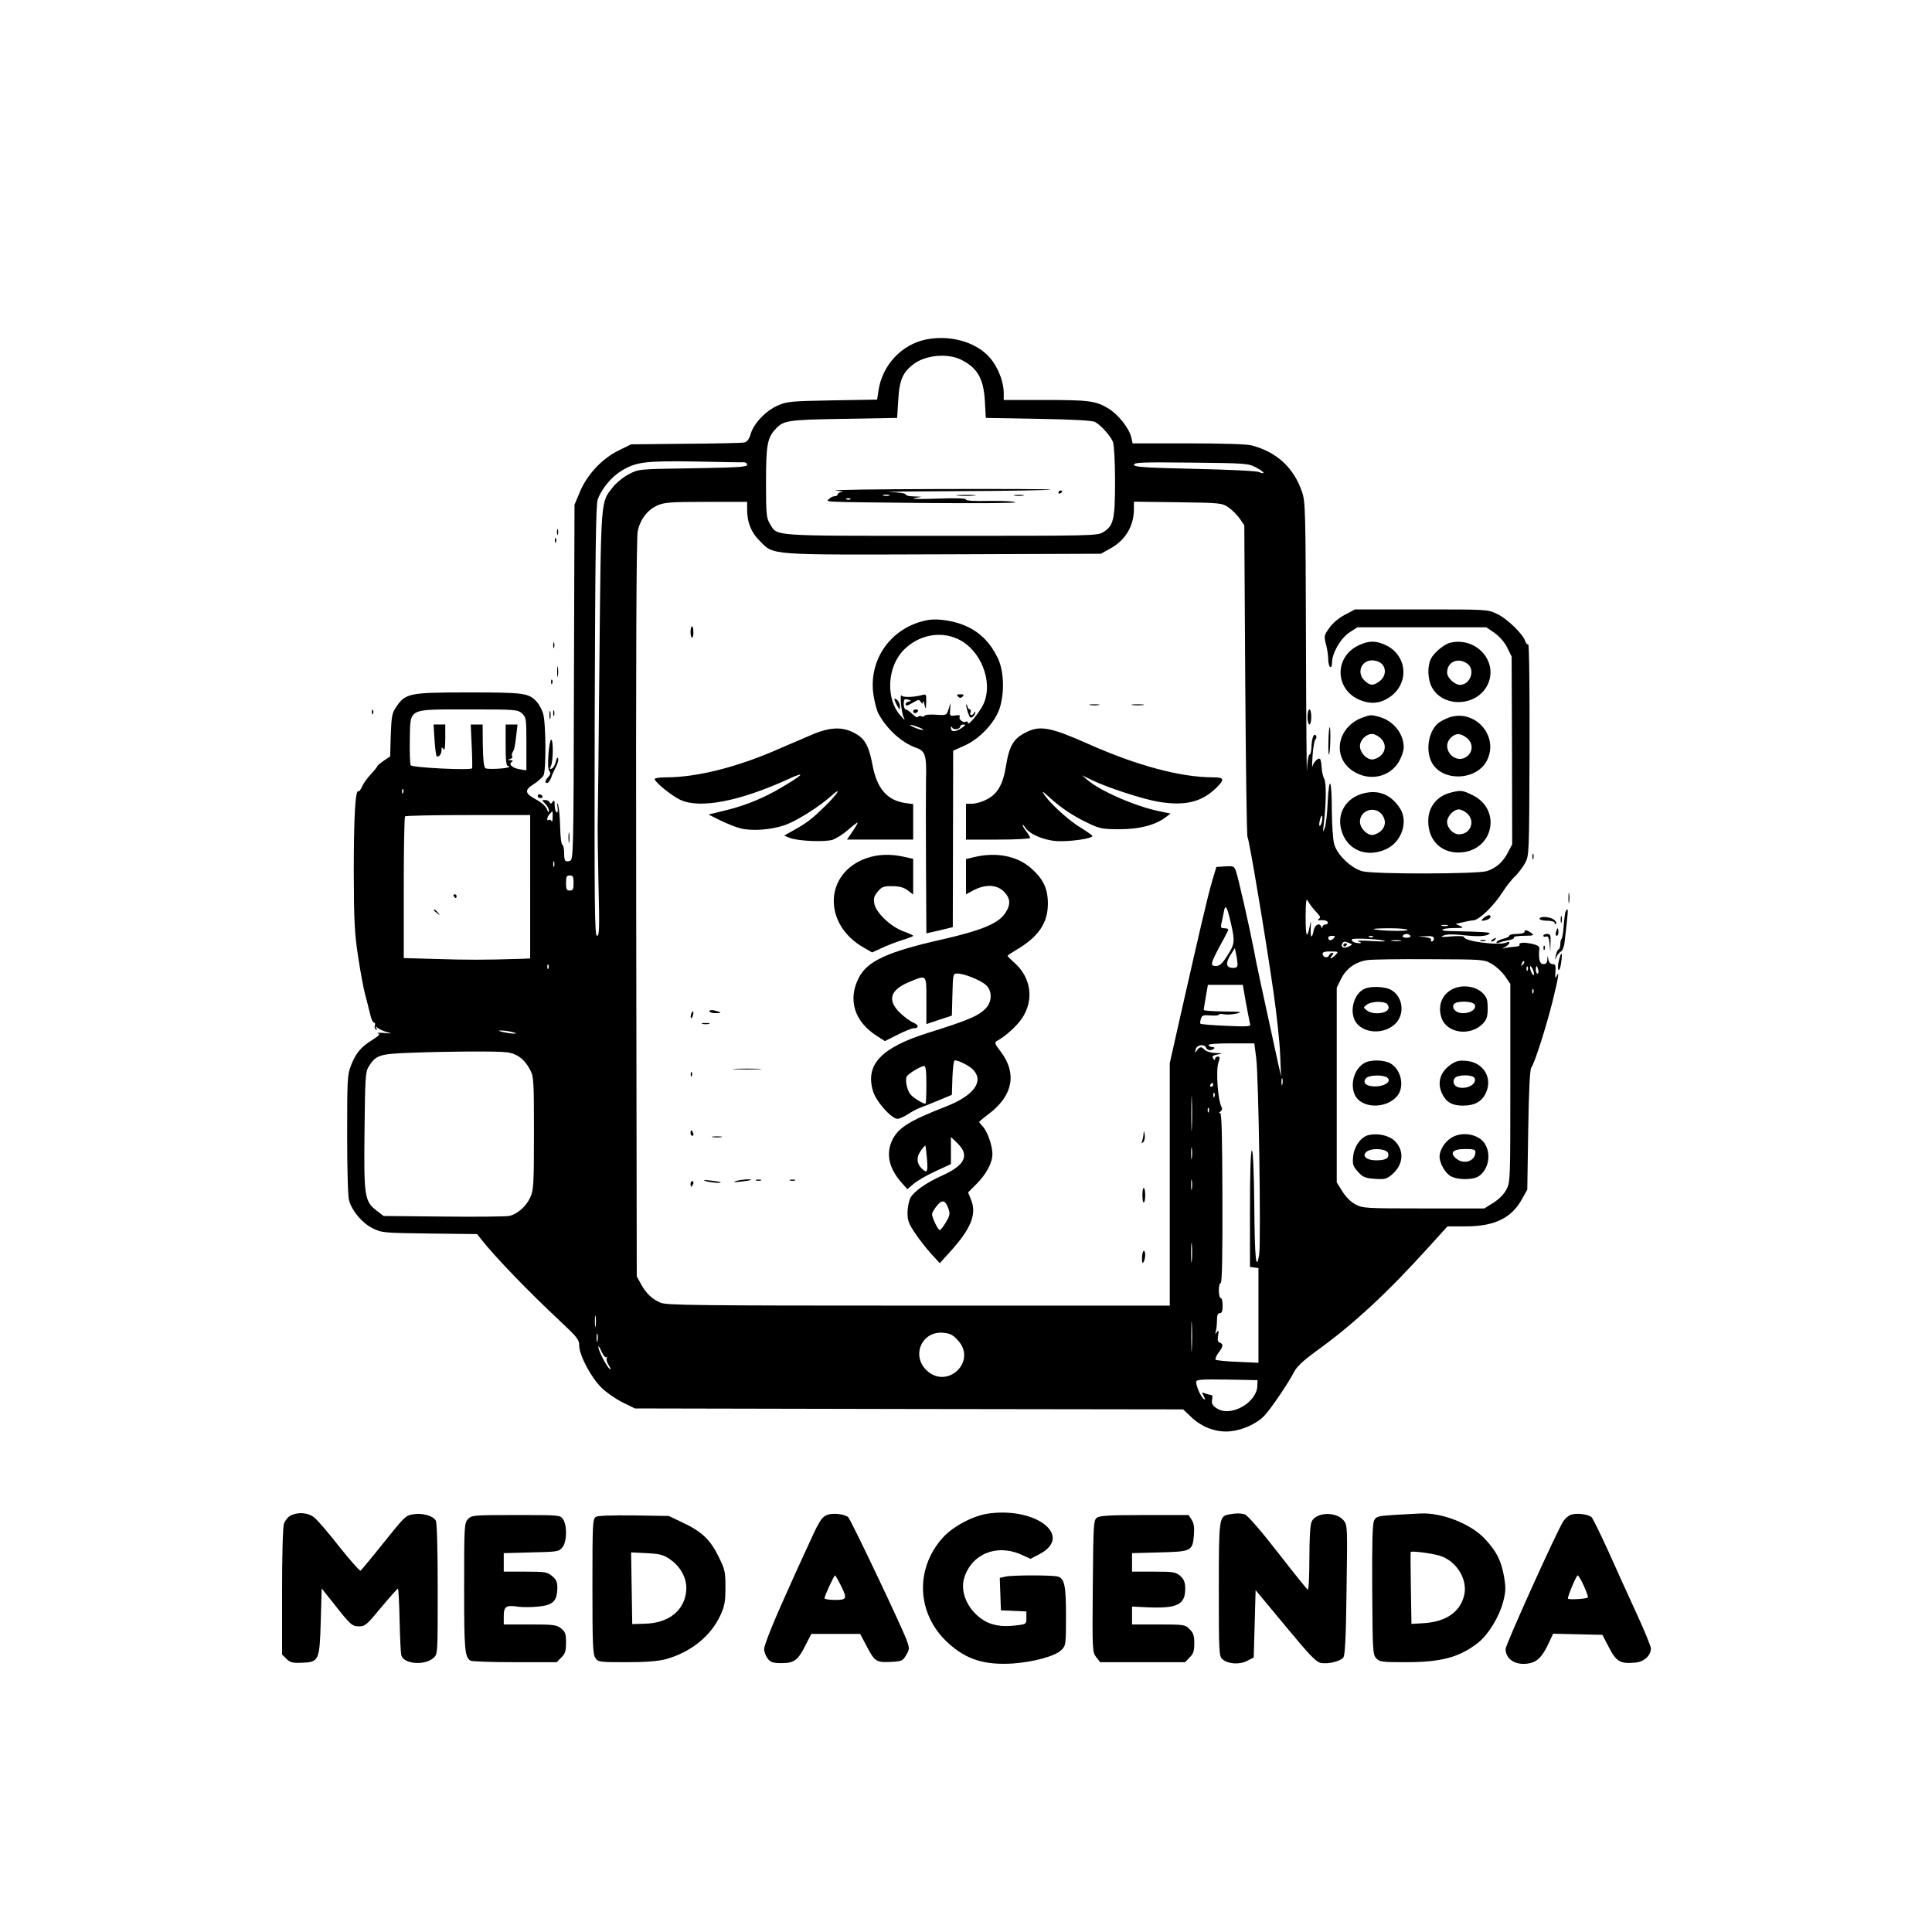 <?xml version="1.0" standalone="no"?>
<!DOCTYPE svg PUBLIC "-//W3C//DTD SVG 20010904//EN"
 "http://www.w3.org/TR/2001/REC-SVG-20010904/DTD/svg10.dtd">
<svg version="1.0" xmlns="http://www.w3.org/2000/svg"
 width="1024pt" height="1024pt" viewBox="0 0 1024 1024"
 preserveAspectRatio="xMidYMid meet">

<g transform="translate(0,1024) scale(0.1,-0.1)"
fill="#000000" stroke="none">
<path d="M4910 8441 c-131 -26 -234 -136 -254 -272 l-7 -47 -237 -4 c-220 -4
-241 -6 -289 -27 -64 -28 -127 -94 -144 -150 -8 -28 -19 -43 -33 -46 -12 -3
-152 -6 -311 -7 l-290 -3 -67 -33 c-87 -43 -165 -126 -204 -218 l-29 -69 -3
-941 c-2 -919 -3 -942 -22 -947 -26 -7 -30 0 -30 44 0 20 -4 39 -9 41 -6 2
-11 43 -12 93 -1 49 -6 100 -10 115 -8 22 -8 21 -4 -8 3 -20 1 -31 -5 -27 -6
3 -10 21 -10 38 0 25 -3 29 -11 17 -8 -11 -12 -12 -16 -2 -2 6 -13 12 -24 12
-18 0 -18 -1 1 -20 11 -11 20 -28 19 -37 0 -12 -4 -10 -10 8 -6 15 -29 36 -57
51 -61 33 -64 50 -13 82 22 14 45 35 52 47 14 27 13 281 -3 329 -6 19 -20 46
-32 59 -43 48 -66 51 -363 51 -313 0 -334 -4 -383 -77 -22 -32 -25 -49 -29
-149 l-3 -113 -34 -23 c-19 -13 -34 -26 -34 -29 0 -3 -15 -22 -34 -42 -19 -20
-40 -50 -47 -66 -7 -16 -16 -28 -20 -25 -16 9 -24 -145 -24 -431 1 -256 4
-321 23 -445 12 -80 29 -170 37 -200 8 -30 20 -76 26 -102 6 -27 15 -48 21
-48 6 0 8 -7 5 -15 -4 -8 -1 -17 5 -21 7 -5 8 -2 3 7 -8 12 -6 12 8 0 9 -7 32
-17 50 -22 27 -7 24 -8 -18 -4 -27 2 -42 1 -32 -2 14 -4 8 -11 -30 -35 -61
-38 -87 -70 -113 -136 -19 -49 -20 -75 -20 -365 0 -184 4 -327 10 -349 16 -57
69 -120 125 -148 49 -24 56 -25 302 -28 l252 -3 21 -27 c73 -93 254 -281 428
-443 82 -77 92 -90 92 -121 0 -50 62 -168 118 -223 25 -25 76 -60 112 -78 l65
-32 1453 -3 1453 -2 42 -40 c57 -55 135 -84 210 -76 65 7 140 41 179 83 34 36
129 176 156 230 15 29 47 59 109 105 204 146 385 314 608 561 l97 107 98 0
c151 0 241 44 296 143 l29 52 5 316 c3 210 9 321 16 330 17 21 80 218 114 356
30 121 37 167 20 128 -6 -14 -8 -8 -6 23 3 35 0 42 -15 42 -10 0 -19 9 -22 23
l-4 22 -2 -22 c-1 -16 -7 -23 -21 -23 -20 0 -26 26 -21 82 2 12 -10 19 -41 26
-43 9 -71 6 -64 -7 3 -4 -10 -8 -27 -9 -18 -1 -41 -5 -52 -7 -17 -4 -16 -3 3
6 26 14 31 35 5 23 -37 -17 -223 7 -223 29 0 6 -28 7 -67 4 -53 -5 -62 -4 -43
4 15 7 50 8 90 4 96 -11 140 -9 156 8 6 6 -56 9 -208 12 -65 0 -53 15 13 16
55 0 60 2 39 11 l-25 11 35 8 c19 5 46 10 60 11 31 3 106 75 153 148 19 30 49
69 67 85 17 17 41 48 53 70 22 40 22 47 24 603 1 314 -2 560 -7 557 -5 -3 -12
5 -16 17 -12 38 -96 119 -149 144 -50 24 -53 24 -401 24 l-352 0 -53 -28 c-33
-17 -65 -44 -83 -70 -29 -40 -29 -44 -18 -87 7 -25 12 -61 12 -80 0 -18 5 -37
10 -40 6 -4 10 6 10 22 0 51 45 129 91 160 l43 28 342 0 342 0 44 -30 c26 -19
52 -48 67 -78 l23 -47 2 -497 1 -498 -23 -44 c-27 -51 -61 -81 -111 -98 -50
-16 -595 -17 -659 -1 -60 15 -136 88 -151 146 -6 22 -11 100 -12 174 0 168
-14 198 -22 46 -2 -62 -10 -124 -16 -138 -10 -23 -10 -22 -6 10 14 110 16 230
4 251 -7 13 -13 41 -14 62 -1 21 -5 40 -8 44 -10 9 -35 -16 -41 -40 -2 -12 -2
14 1 58 3 44 10 83 15 86 6 4 7 13 3 20 -11 17 -23 -14 -24 -63 -1 -21 -5 -38
-11 -38 -5 0 -11 -37 -13 -82 -1 -46 -4 255 -5 668 -2 714 -3 754 -21 807 -44
128 -132 210 -266 246 -25 7 -154 11 -336 11 l-296 0 -6 28 c-10 50 -69 125
-124 158 -67 40 -101 44 -349 44 l-204 0 0 39 c0 49 -23 115 -57 164 -67 97
-213 145 -353 118z m185 -108 c86 -43 118 -100 125 -218 l5 -90 280 -5 c187
-3 287 -9 300 -17 32 -18 83 -76 94 -106 6 -16 11 -106 11 -208 0 -203 -8
-236 -62 -269 -32 -20 -48 -20 -861 -20 -914 0 -865 -3 -906 63 -19 32 -21 49
-21 221 0 194 7 234 48 279 44 49 60 52 362 57 l285 5 6 95 c6 109 25 150 88
195 65 44 176 53 246 18z m-1152 -543 c9 0 17 -6 17 -14 0 -11 -52 -14 -287
-18 -288 -4 -288 -4 -339 -31 -29 -14 -66 -45 -84 -67 -67 -85 -64 -43 -73
-930 -4 -443 -8 -825 -9 -850 -1 -25 1 -170 4 -322 6 -239 5 -278 -8 -278 -12
0 -14 148 -12 1138 3 890 6 1145 16 1174 19 55 71 119 125 152 78 48 126 54
392 50 132 -3 248 -5 258 -4z m2715 -28 c24 -13 42 -26 39 -29 -3 -2 -14 0
-24 5 -10 6 -163 13 -340 17 -269 6 -323 10 -323 22 0 12 46 14 303 11 294 -3
303 -4 345 -26z m-2698 -223 c0 -67 21 -121 66 -165 77 -78 34 -75 975 -72
l834 3 52 29 c79 44 123 119 123 209 l0 38 233 -3 c227 -3 233 -4 268 -27 20
-14 47 -41 60 -60 l24 -35 5 -820 c3 -452 8 -826 12 -832 9 -13 96 -532 138
-824 17 -118 33 -267 35 -330 l5 -115 -16 70 c-90 413 -116 532 -129 605 -23
118 -83 384 -95 415 -9 24 -14 26 -56 23 l-47 -3 -23 -77 c-22 -75 -61 -241
-170 -723 l-54 -240 0 -642 0 -643 -1330 0 c-1178 0 -1335 2 -1368 15 -47 20
-78 50 -105 100 l-22 40 -3 1950 c-2 1338 1 1966 8 1999 13 63 51 113 104 137
36 16 68 19 259 19 l217 0 0 -41z m-1193 -1081 c22 -20 23 -28 23 -161 l0
-140 -37 6 c-39 7 -60 27 -40 39 8 5 5 8 -8 9 -17 1 -17 2 -2 6 9 2 15 9 12
14 -4 5 -3 15 2 22 9 15 12 27 20 95 l6 52 -32 0 -31 0 0 -110 c0 -77 3 -110
12 -110 6 0 9 -2 6 -5 -8 -9 -113 -14 -125 -7 -8 5 -13 45 -14 120 l-1 112
-32 0 -31 0 5 -112 c3 -62 4 -116 2 -120 -5 -12 -316 3 -325 16 -4 6 -6 66 -5
134 4 173 -17 161 312 162 253 0 260 -1 283 -22z m-630 -420 c-3 -8 -6 -5 -6
6 -1 11 2 17 5 13 3 -3 4 -12 1 -19z m792 -130 c0 -18 -3 -27 -6 -20 -2 6 -9
10 -14 6 -13 -8 -11 15 4 31 17 20 17 19 16 -17z m-119 -368 l0 -380 -47 -2
c-193 -6 -290 -6 -445 -1 l-178 5 0 372 c0 205 3 376 7 379 3 4 154 7 335 7
l328 0 0 -380z m4196 344 c-4 -14 -9 -24 -12 -21 -3 2 -2 17 2 31 3 15 9 25
11 22 3 -3 2 -17 -1 -32z m-4069 -236 c-3 -7 -5 -2 -5 12 0 14 2 19 5 13 2 -7
2 -19 0 -25z m103 -88 c0 -33 -3 -40 -20 -40 -17 0 -20 7 -20 40 0 33 3 40 20
40 17 0 20 -7 20 -40z m3914 -128 c6 -7 19 -23 30 -34 15 -17 16 -22 5 -29 -9
-6 -4 -8 15 -6 16 1 31 -4 33 -10 3 -7 -2 -13 -11 -13 -9 0 -16 -6 -17 -12 0
-10 -2 -10 -6 0 -9 23 -33 12 -40 -18 -9 -48 -18 -43 -16 8 2 47 2 47 -6 9
-14 -68 -21 -51 -21 54 1 83 3 100 12 84 6 -11 16 -26 22 -33z m-430 -85 c22
-95 21 -111 -19 -172 -27 -43 -40 -55 -61 -55 -32 0 -28 14 27 116 22 39 39
74 39 77 0 4 -9 7 -21 7 -17 0 -20 5 -16 23 3 12 9 39 13 61 8 48 17 35 38
-57z m1149 -14 c-7 -2 -21 -2 -30 0 -10 3 -4 5 12 5 17 0 24 -2 18 -5z m-213
-22 c0 -9 -170 -4 -179 5 -2 2 37 4 87 4 51 0 92 -4 92 -9z m15 -31 c4 -6 -5
-10 -20 -10 -15 0 -24 4 -20 10 3 6 12 10 20 10 8 0 17 -4 20 -10z m-407 -14
c-13 -14 -28 -12 -28 5 0 5 9 9 20 9 17 0 19 -2 8 -14z m209 8 c-3 -3 -12 -4
-19 -1 -8 3 -5 6 6 6 11 1 17 -2 13 -5z m323 -9 c0 -8 -5 -15 -11 -15 -5 0 -8
4 -4 9 3 6 -12 12 -32 14 l-38 4 43 1 c31 2 42 -2 42 -13z m-260 -13 c3 -3
-33 -2 -80 1 -48 3 -74 1 -60 -3 15 -5 18 -8 8 -9 -25 -1 -49 10 -42 20 5 9
164 1 174 -9z m83 1 c-13 -2 -33 -2 -45 0 -13 2 -3 4 22 4 25 0 35 -2 23 -4z
m-270 -12 c17 -6 16 -8 -7 -19 -26 -11 -43 -2 -31 18 7 11 12 12 38 1z m-594
-108 c1 -18 -4 -23 -24 -23 -36 0 -41 23 -14 67 l24 38 6 -30 c4 -16 7 -40 8
-52z m519 45 c-22 -22 -36 -24 -18 -3 9 11 9 15 1 15 -6 0 -14 -6 -17 -14 -7
-17 -34 -10 -34 9 0 9 14 13 43 12 42 0 43 -1 25 -19z m829 -47 c24 -14 55
-43 70 -65 l28 -41 0 -525 c0 -513 0 -526 -21 -565 -13 -25 -39 -51 -69 -70
l-48 -30 -321 0 c-306 0 -323 1 -361 21 -25 13 -51 39 -70 69 l-30 48 0 516 0
516 23 47 c27 54 75 89 137 99 22 4 171 6 330 5 287 -1 290 -1 332 -25z m164
-4 c-10 -9 -11 -8 -5 6 3 10 9 15 12 12 3 -3 0 -11 -7 -18z m-5164 -19 c-3 -8
-6 -5 -6 6 -1 11 2 17 5 13 3 -3 4 -12 1 -19z m5190 -10 c-3 -8 -6 -5 -6 6 -1
11 2 17 5 13 3 -3 4 -12 1 -19z m33 -18 c0 -13 -1 -13 -10 0 -5 8 -10 22 -10
30 0 13 1 13 10 0 5 -8 10 -22 10 -30z m23 20 c3 -11 1 -20 -4 -20 -5 0 -9 9
-9 20 0 11 2 20 4 20 2 0 6 -9 9 -20z m-1549 -177 c10 -54 20 -104 22 -112 4
-12 -17 -13 -127 -8 -72 3 -133 8 -136 11 -3 2 -2 14 2 26 6 19 13 21 51 18
24 -2 44 0 44 4 0 4 12 5 28 2 15 -3 45 -1 67 4 34 9 23 10 -67 11 -60 1 -108
4 -108 8 0 3 5 35 11 70 l11 63 92 0 93 0 17 -97z m1523 55 c-3 -8 -6 -5 -6 6
-1 11 2 17 5 13 3 -3 4 -12 1 -19z m-5412 -208 c27 -7 27 -8 5 -8 -14 0 -38 4
-55 8 -27 7 -27 8 -5 8 14 0 39 -4 55 -8z m3943 -137 c13 -90 26 -977 16
-1040 -16 -101 -24 -24 -26 255 -2 192 -7 296 -13 295 -6 -2 -10 -114 -10
-310 l0 -308 23 -3 22 -3 0 -251 0 -251 -110 5 c-60 2 -113 8 -117 11 -3 4 3
21 15 37 26 34 27 46 7 54 -11 4 -13 14 -9 38 5 27 3 30 -6 18 -10 -13 -11
-12 -6 3 3 10 6 36 6 58 0 28 4 39 15 39 11 0 15 11 15 40 0 22 -4 40 -10 40
-5 0 -10 18 -10 40 0 22 4 40 10 40 7 0 10 156 9 450 -1 333 -4 450 -12 450
-8 0 -7 4 2 9 7 5 10 14 7 20 -21 33 -33 197 -18 240 9 25 8 31 -4 31 -7 0
-14 -6 -14 -12 0 -9 -4 -8 -10 2 -7 12 -3 16 23 21 31 6 30 6 -10 8 -23 0 -48
8 -57 16 -19 19 -26 19 -42 -2 -12 -16 -12 -16 -7 5 6 25 47 31 56 8 3 -8 13
-13 21 -12 22 3 32 16 13 16 -9 0 -19 5 -22 10 -4 6 38 10 118 10 l125 0 10
-77z m-3975 30 c56 -6 98 -37 127 -94 19 -35 20 -60 20 -336 0 -267 -2 -302
-19 -338 -22 -50 -71 -92 -114 -100 -18 -3 -174 -5 -348 -3 l-316 3 -35 27
c-66 50 -70 74 -66 424 3 279 5 312 21 339 39 63 58 69 222 75 209 8 451 9
508 3z m4114 -170 c-3 -10 -5 -4 -5 12 0 17 2 24 5 18 2 -7 2 -21 0 -30z
m-367 -3 c0 -5 -5 -10 -11 -10 -5 0 -7 5 -4 10 3 6 8 10 11 10 2 0 4 -4 4 -10z
m-113 -227 c-1 -43 -3 -10 -3 72 0 83 2 118 3 78 2 -40 2 -107 0 -150z m120
165 c-3 -8 -6 -5 -6 6 -1 11 2 17 5 13 3 -3 4 -12 1 -19z m-30 -80 c-3 -8 -6
-5 -6 6 -1 11 2 17 5 13 3 -3 4 -12 1 -19z m-90 -245 c-2 -16 -4 -5 -4 22 0
28 2 40 4 28 2 -13 2 -35 0 -50z m0 -165 c-2 -13 -4 -3 -4 22 0 25 2 35 4 23
2 -13 2 -33 0 -45z m0 -380 c-2 -24 -4 -5 -4 42 0 47 2 66 4 43 2 -24 2 -62 0
-85z m-3160 -345 c-2 -16 -4 -5 -4 22 0 28 2 40 4 28 2 -13 2 -35 0 -50z
m3160 -120 c-2 -37 -3 -9 -3 62 0 72 1 102 3 68 2 -34 2 -93 0 -130z m-3150
40 c-3 -10 -5 -2 -5 17 0 19 2 27 5 18 2 -10 2 -26 0 -35z m1910 3 c104 -113
-59 -265 -168 -157 -80 80 -21 208 91 197 35 -3 51 -11 77 -40z m-1863 -89 c5
4 6 3 2 -4 -4 -7 1 -25 11 -40 10 -15 12 -24 5 -19 -15 9 -62 100 -61 118 0 7
8 -4 17 -25 10 -22 21 -35 26 -30z m3450 -154 c-4 -85 -133 -161 -207 -122
-30 16 -38 30 -32 55 3 12 0 21 -8 21 -6 0 -20 4 -31 8 -16 7 -17 6 -6 -15 9
-17 9 -21 0 -15 -14 9 -40 67 -40 90 0 13 21 15 163 13 l162 -3 -1 -32z"/>
<path d="M4430 7640 c30 -4 45 -7 33 -8 -13 -1 -23 -6 -23 -12 0 -5 -7 -10
-16 -10 -8 0 -22 -6 -29 -14 -18 -18 -59 -16 515 -22 278 -2 479 -1 472 4 -7
5 -69 8 -138 7 -79 -2 -124 1 -124 7 0 7 -53 9 -157 5 -87 -3 -140 -2 -118 2
l40 8 -42 2 c-24 0 -43 5 -43 11 0 5 -37 11 -82 12 -46 2 126 4 381 5 255 1
466 5 469 8 3 3 -264 4 -594 3 -329 -1 -574 -4 -544 -8z m283 -27 c-7 -2 -21
-2 -30 0 -10 3 -4 5 12 5 17 0 24 -2 18 -5z m-206 -19 c-3 -3 -12 -4 -19 -1
-8 3 -5 6 6 6 11 1 17 -2 13 -5z"/>
<path d="M5610 7629 c0 -5 5 -7 10 -4 6 3 10 8 10 11 0 2 -4 4 -10 4 -5 0 -10
-5 -10 -11z"/>
<path d="M5078 7613 c23 -2 61 -2 85 0 23 2 4 4 -43 4 -47 0 -66 -2 -42 -4z"/>
<path d="M5378 7613 c12 -2 32 -2 45 0 12 2 2 4 -23 4 -25 0 -35 -2 -22 -4z"/>
<path d="M4920 6954 c-194 -34 -320 -208 -290 -400 6 -37 17 -78 24 -93 46
-86 124 -157 203 -185 47 -16 55 -41 51 -171 -1 -55 -1 -260 0 -456 l2 -356
70 16 70 17 1 467 1 468 62 28 c78 35 157 119 183 193 28 83 25 199 -8 269
-37 78 -90 134 -163 168 -60 29 -150 44 -206 35z m157 -101 c121 -56 189 -226
136 -344 -22 -46 -83 -121 -83 -100 0 7 -5 9 -10 6 -14 -9 -42 14 -33 27 3 7
-5 9 -24 6 -29 -4 -30 -3 -27 31 l2 36 -10 -33 c-11 -34 -11 -34 -70 -30 -32
2 -58 -1 -58 -6 0 -4 -7 -6 -15 -3 -8 4 -17 2 -20 -3 -3 -5 -16 2 -30 16 -13
13 -29 24 -35 24 -5 0 -10 13 -10 29 0 25 3 28 23 23 18 -5 19 -7 5 -10 -10
-2 -18 -8 -18 -13 0 -13 8 -11 41 8 26 16 31 16 39 3 9 -13 10 -13 11 0 1 8 5
2 9 -15 7 -28 8 -27 9 14 1 43 1 43 -26 36 -42 -11 -97 -12 -104 -2 -11 16 -2
-88 10 -113 10 -20 6 -19 -17 8 -78 88 -70 256 16 345 77 80 193 105 289 60z
m-207 -468 c19 -7 28 -14 20 -14 -8 0 -28 6 -45 14 -39 17 -21 18 25 0z m223
-6 c-32 -20 -53 -19 -53 4 0 9 3 8 8 -1 9 -13 42 -6 42 9 0 5 8 9 18 9 12 0 7
-7 -15 -21z"/>
<path d="M5078 6548 c9 -9 15 -9 24 0 9 9 7 12 -12 12 -19 0 -21 -3 -12 -12z"/>
<path d="M4740 6534 c1 -5 7 -20 15 -34 13 -24 14 -24 15 -4 0 12 -7 27 -15
34 -8 7 -15 9 -15 4z"/>
<path d="M5121 6504 c0 -6 4 -25 10 -43 9 -25 14 -29 25 -20 8 6 14 17 13 23
0 7 -2 6 -6 -1 -2 -7 -9 -13 -15 -13 -6 0 -8 7 -4 15 3 8 1 15 -4 15 -5 0 -11
8 -13 18 -3 9 -5 12 -6 6z"/>
<path d="M4840 6470 c0 -5 4 -10 9 -10 6 0 13 5 16 10 3 6 -1 10 -9 10 -9 0
-16 -4 -16 -10z"/>
<path d="M3660 6890 c0 -16 4 -30 8 -30 4 0 8 14 7 30 0 17 -3 30 -7 30 -5 0
-8 -13 -8 -30z"/>
<path d="M5778 6503 c12 -2 32 -2 45 0 12 2 2 4 -23 4 -25 0 -35 -2 -22 -4z"/>
<path d="M6003 6503 c15 -2 39 -2 55 0 15 2 2 4 -28 4 -30 0 -43 -2 -27 -4z"/>
<path d="M4315 6351 c-38 -16 -117 -50 -175 -75 -224 -100 -443 -156 -609
-156 -34 0 -61 -4 -61 -9 0 -16 89 -88 135 -110 104 -49 314 -9 574 110 95 43
81 25 -34 -43 -95 -57 -190 -96 -299 -123 l-91 -22 60 -30 c33 -16 81 -36 108
-43 61 -16 165 -9 240 18 61 22 178 96 240 151 61 55 42 20 -25 -47 -75 -73
-96 -90 -167 -130 l-55 -31 30 -12 c43 -17 185 -23 227 -10 19 7 56 30 80 51
25 22 48 40 52 40 3 0 -8 -20 -25 -45 l-31 -45 176 0 175 0 0 94 0 94 -43 6
c-95 14 -149 77 -172 199 -22 116 -45 151 -118 182 -54 22 -113 18 -192 -14z"/>
<path d="M5445 6362 c-73 -35 -95 -70 -114 -187 -16 -95 -45 -144 -101 -172
-24 -13 -59 -23 -77 -23 l-33 0 0 -95 0 -95 170 0 c94 0 170 4 170 9 0 4 -9
20 -20 34 -11 14 -20 29 -20 34 0 4 5 0 11 -9 21 -37 97 -71 170 -76 65 -4
189 13 189 27 0 3 -26 22 -57 41 -62 36 -162 126 -196 175 -18 26 -15 25 24
-10 62 -57 128 -101 207 -138 61 -29 75 -32 167 -32 105 0 189 22 244 64 l25
19 -58 12 c-128 26 -311 106 -381 165 l-30 26 51 -25 c84 -41 275 -103 357
-116 136 -22 223 -2 299 70 51 49 49 60 -13 60 -171 0 -403 62 -661 177 -196
87 -252 98 -323 65z"/>
<path d="M4594 5692 c-226 -78 -235 -351 -15 -475 l43 -25 51 23 c27 13 76 32
108 42 32 10 59 20 59 23 0 3 -22 13 -50 23 -68 24 -149 101 -156 148 -5 28
-1 41 19 64 21 25 31 29 77 28 37 0 61 -7 81 -22 l29 -22 0 95 0 94 -50 11
c-72 16 -137 13 -196 -7z"/>
<path d="M5163 5697 l-43 -10 0 -93 0 -94 41 22 c62 32 121 30 158 -6 37 -36
40 -70 8 -117 -36 -54 -126 -91 -337 -139 -287 -65 -393 -114 -438 -202 -60
-116 -24 -233 96 -309 l42 -27 68 34 c37 19 75 34 84 34 29 0 29 17 -1 30 -16
6 -47 29 -70 51 -72 69 -53 125 57 168 85 34 82 38 82 -103 l0 -124 68 23 67
22 3 112 c3 110 3 111 27 111 36 0 124 -36 151 -61 33 -30 33 -87 0 -122 -38
-41 -92 -64 -306 -131 -249 -78 -335 -168 -293 -309 16 -55 98 -147 130 -147
10 0 34 11 53 23 19 13 49 29 65 35 17 6 62 24 100 40 l70 29 3 91 c2 53 7 92
13 92 21 0 77 -29 98 -51 57 -62 1 -137 -146 -194 -202 -79 -257 -115 -288
-187 -29 -71 -11 -143 54 -217 l30 -34 33 28 c18 16 70 46 116 67 l82 38 0 72
0 72 35 -34 c65 -63 40 -116 -80 -170 -87 -39 -152 -85 -170 -120 -8 -16 -15
-51 -15 -78 0 -42 7 -59 40 -108 22 -33 60 -81 85 -109 l46 -50 50 55 c116
127 148 205 115 283 l-15 37 44 44 c53 53 85 113 85 159 0 44 -26 119 -50 145
-11 12 -20 23 -20 25 0 3 25 24 56 47 124 96 144 213 58 326 -31 40 -34 48
-21 56 47 26 106 79 134 121 64 96 49 213 -38 292 -22 19 -39 37 -39 39 0 2
21 16 46 31 118 69 168 143 168 245 0 80 -24 131 -90 189 -74 65 -185 86 -301
58z m-253 -1207 c0 -55 -2 -100 -5 -100 -14 0 -62 30 -78 48 -20 22 -32 81
-20 98 11 16 75 54 91 54 9 0 12 -27 12 -100z m3 -392 c6 -69 1 -80 -27 -52
-28 27 -30 61 -6 94 12 17 23 30 25 28 1 -2 5 -33 8 -70z m115 -267 c8 -23 6
-36 -15 -70 -13 -22 -28 -41 -32 -41 -9 0 -41 65 -41 85 0 7 12 27 26 45 29
34 45 30 62 -19z"/>
<path d="M3760 4880 c0 -5 14 -10 32 -10 36 0 35 4 -4 14 -17 4 -28 2 -28 -4z"/>
<path d="M3663 4865 c-3 -9 -3 -18 -1 -21 3 -3 8 4 11 16 6 23 -1 27 -10 5z"/>
<path d="M3723 4813 c9 -2 25 -2 35 0 9 3 1 5 -18 5 -19 0 -27 -2 -17 -5z"/>
<path d="M3898 4573 c34 -2 90 -2 125 0 34 2 6 3 -63 3 -69 0 -97 -1 -62 -3z"/>
<path d="M3661 4544 c0 -11 3 -14 6 -6 3 7 2 16 -1 19 -3 4 -6 -2 -5 -13z"/>
<path d="M3660 4235 c0 -8 4 -15 10 -15 5 0 7 7 4 15 -4 8 -8 15 -10 15 -2 0
-4 -7 -4 -15z"/>
<path d="M6061 4233 c0 -12 -4 -30 -7 -40 -5 -14 -4 -15 5 -7 7 6 11 24 8 40
-3 21 -4 23 -6 7z"/>
<path d="M3778 4213 c12 -2 32 -2 45 0 12 2 2 4 -23 4 -25 0 -35 -2 -22 -4z"/>
<path d="M3740 3980 c25 -8 87 -13 79 -6 -2 2 -26 6 -54 9 -34 4 -42 3 -25 -3z"/>
<path d="M3900 3980 c-17 -6 -9 -7 25 -3 28 3 52 7 54 9 8 7 -54 2 -79 -6z"/>
<path d="M4008 3983 c6 -2 18 -2 25 0 6 3 1 5 -13 5 -14 0 -19 -2 -12 -5z"/>
<path d="M4188 3983 c6 -2 18 -2 25 0 6 3 1 5 -13 5 -14 0 -19 -2 -12 -5z"/>
<path d="M3660 3965 c0 -8 2 -15 4 -15 2 0 6 7 10 15 3 8 1 15 -4 15 -6 0 -10
-7 -10 -15z"/>
<path d="M6055 3905 c0 -24 3 -41 8 -38 4 2 7 19 7 38 0 19 -3 36 -7 38 -5 3
-8 -14 -8 -38z"/>
<path d="M6053 3573 c-1 -24 2 -32 8 -22 11 18 12 59 1 59 -4 0 -9 -16 -9 -37z"/>
<path d="M2303 6319 c3 -45 8 -83 11 -86 10 -10 26 9 26 30 0 18 2 19 10 7 7
-10 10 7 10 58 l0 72 -31 0 -31 0 5 -81z"/>
<path d="M2405 5490 c3 -5 8 -10 11 -10 2 0 4 5 4 10 0 6 -5 10 -11 10 -5 0
-7 -4 -4 -10z"/>
<path d="M2300 5416 c0 -2 8 -10 18 -17 15 -13 16 -12 3 4 -13 16 -21 21 -21
13z"/>
<path d="M7120 5229 c0 -5 5 -7 10 -4 6 3 10 8 10 11 0 2 -4 4 -10 4 -5 0 -10
-5 -10 -11z"/>
<path d="M7714 5004 c-66 -23 -97 -89 -74 -158 27 -83 154 -101 221 -30 19 21
24 36 24 80 0 45 -4 58 -26 80 -34 34 -95 45 -145 28z m103 -90 c8 -23 -22
-44 -63 -44 -35 0 -59 22 -50 45 8 22 104 21 113 -1z"/>
<path d="M7234 5000 c-61 -25 -86 -129 -44 -183 43 -54 140 -59 199 -9 60 50
50 151 -19 187 -31 16 -102 19 -136 5z m110 -76 c9 -3 16 -14 16 -24 0 -32
-80 -42 -116 -15 -19 15 -19 15 0 30 20 15 72 20 100 9z"/>
<path d="M7232 4606 c-53 -29 -78 -111 -51 -169 32 -71 161 -77 222 -9 43 48
26 140 -32 175 -34 20 -106 22 -139 3z m118 -76 c28 -17 -2 -45 -52 -48 -52
-3 -80 17 -58 43 14 17 86 20 110 5z"/>
<path d="M7690 4598 c-58 -40 -75 -99 -45 -158 22 -43 53 -60 108 -60 62 0
100 20 122 66 38 80 -12 163 -102 171 -39 4 -55 0 -83 -19z m126 -73 c12 -31
-40 -60 -86 -48 -24 6 -34 32 -19 49 16 20 98 19 105 -1z"/>
<path d="M7254 4224 c-40 -9 -76 -59 -82 -112 -4 -44 -1 -53 25 -82 26 -29 37
-34 89 -38 53 -4 63 -1 91 22 62 52 68 129 14 180 -30 28 -87 41 -137 30z
m104 -98 c5 -25 -14 -36 -64 -36 -53 0 -79 25 -49 47 30 21 109 14 113 -11z"/>
<path d="M7693 4210 c-35 -21 -63 -66 -63 -100 0 -36 31 -90 61 -105 37 -20
119 -19 147 1 49 34 66 109 36 165 -28 56 -121 76 -181 39z m127 -77 c-1 -47
-60 -67 -100 -35 -39 31 -21 52 45 52 46 0 55 -3 55 -17z"/>
<path d="M2952 7420 c0 -14 2 -19 5 -12 2 6 2 18 0 25 -3 6 -5 1 -5 -13z"/>
<path d="M2941 7374 c0 -11 3 -14 6 -6 3 7 2 16 -1 19 -3 4 -6 -2 -5 -13z"/>
<path d="M2932 6820 c0 -14 2 -19 5 -12 2 6 2 18 0 25 -3 6 -5 1 -5 -13z"/>
<path d="M7204 6821 c-139 -63 -129 -248 17 -296 58 -20 111 -9 160 32 88 75
73 208 -31 261 -54 27 -92 28 -146 3z m118 -98 c27 -24 23 -68 -8 -92 -34 -27
-52 -26 -81 1 -44 41 -19 108 40 108 17 0 39 -7 49 -17z"/>
<path d="M7685 6833 c-31 -8 -83 -51 -100 -83 -20 -39 -19 -107 3 -150 55
-109 230 -108 292 2 69 123 -51 266 -195 231z m90 -109 c47 -31 19 -114 -37
-114 -28 0 -68 38 -68 65 0 56 55 82 105 49z"/>
<path d="M2953 6680 c0 -25 2 -35 4 -22 2 12 2 32 0 45 -2 12 -4 2 -4 -23z"/>
<path d="M2921 6624 c0 -11 3 -14 6 -6 3 7 2 16 -1 19 -3 4 -6 -2 -5 -13z"/>
<path d="M1971 6464 c0 -11 3 -14 6 -6 3 7 2 16 -1 19 -3 4 -6 -2 -5 -13z"/>
<path d="M2912 6450 c0 -19 2 -27 5 -17 2 9 2 25 0 35 -3 9 -5 1 -5 -18z"/>
<path d="M2932 6460 c0 -14 2 -19 5 -12 2 6 2 18 0 25 -3 6 -5 1 -5 -13z"/>
<path d="M6930 6440 c0 -22 5 -40 10 -40 6 0 10 18 10 40 0 22 -4 40 -10 40
-5 0 -10 -18 -10 -40z"/>
<path d="M7225 6438 c-137 -48 -168 -209 -55 -284 86 -57 195 -35 245 50 14
24 25 57 25 75 0 72 -54 140 -128 161 -44 12 -48 12 -87 -2z m92 -110 c41 -38
24 -95 -34 -112 -30 -10 -75 31 -75 69 0 32 32 65 65 65 11 0 31 -10 44 -22z"/>
<path d="M7677 6436 c-21 -8 -47 -22 -57 -31 -48 -44 -64 -137 -34 -201 52
-110 244 -104 297 9 62 131 -70 273 -206 223z m97 -107 c32 -25 35 -68 6 -94
-62 -56 -149 36 -90 95 26 26 51 25 84 -1z"/>
<path d="M7041 6313 c-1 -42 0 -75 3 -72 7 6 10 138 4 144 -3 3 -6 -29 -7 -72z"/>
<path d="M2907 6243 c-4 -49 -2 -82 5 -90 8 -10 6 -18 -6 -31 -18 -21 -20 -32
-6 -32 6 0 15 12 21 28 5 15 17 41 26 58 9 17 14 37 11 45 -3 8 -8 0 -12 -18
-4 -17 -14 -34 -22 -37 -11 -4 -12 -2 -4 14 12 23 14 140 1 140 -4 0 -11 -35
-14 -77z"/>
<path d="M7227 6035 c-92 -23 -142 -105 -118 -193 28 -106 132 -151 237 -103
84 38 121 149 72 220 -48 71 -112 96 -191 76z m93 -107 c38 -41 20 -95 -37
-112 -30 -10 -75 31 -75 69 0 57 72 85 112 43z"/>
<path d="M7693 6040 c-77 -18 -123 -76 -123 -153 0 -104 73 -173 175 -165 172
14 214 227 61 303 -53 26 -62 28 -113 15z m84 -112 c44 -42 17 -110 -44 -110
-31 0 -63 33 -63 66 0 29 35 66 62 66 12 0 32 -10 45 -22z"/>
<path d="M2850 6020 c0 -5 7 -10 16 -10 8 0 12 5 9 10 -3 6 -10 10 -16 10 -5
0 -9 -4 -9 -10z"/>
<path d="M3013 5800 c0 -25 2 -35 4 -22 2 12 2 32 0 45 -2 12 -4 2 -4 -23z"/>
<path d="M8122 5700 c0 -14 2 -19 5 -12 2 6 2 18 0 25 -3 6 -5 1 -5 -13z"/>
<path d="M8313 5480 c0 -25 2 -35 4 -22 2 12 2 32 0 45 -2 12 -4 2 -4 -23z"/>
<path d="M8295 5398 c-2 -13 -6 -47 -8 -76 -2 -29 -7 -55 -11 -59 -3 -3 -6
-16 -6 -29 0 -12 -4 -24 -9 -26 -5 -1 -12 -16 -15 -33 -5 -25 -5 -26 3 -8 5
12 16 25 24 30 9 4 18 28 20 53 17 147 19 170 14 170 -4 0 -9 -10 -12 -22z"/>
<path d="M7864 5375 c-10 -8 -14 -15 -7 -15 19 0 43 11 43 21 0 13 -14 11 -36
-6z"/>
<path d="M8272 5365 c0 -16 2 -22 5 -12 2 9 2 23 0 30 -3 6 -5 -1 -5 -18z"/>
<path d="M8160 5370 c0 -5 18 -10 40 -10 24 0 40 -5 40 -12 0 -6 3 -8 7 -4 5
4 -1 14 -11 22 -23 16 -76 19 -76 4z"/>
<path d="M8247 5300 c-3 -11 -1 -20 4 -20 5 0 9 9 9 20 0 11 -2 20 -4 20 -2 0
-6 -9 -9 -20z"/>
<path d="M8080 5300 c0 -5 -18 -10 -40 -10 -22 0 -40 -4 -40 -9 0 -5 -13 -12
-30 -16 -16 -4 -33 -11 -37 -17 -4 -8 0 -9 13 -4 10 4 34 10 51 13 18 3 30 9
27 14 -3 5 21 9 53 9 53 1 56 2 39 15 -23 17 -36 19 -36 5z"/>
<path d="M8180 5280 c0 -5 6 -7 14 -4 11 4 16 -5 19 -38 l4 -43 1 48 c2 41 -1
47 -18 47 -11 0 -20 -4 -20 -10z"/>
<path d="M7910 5260 c-9 -6 -10 -10 -3 -10 6 0 15 5 18 10 8 12 4 12 -15 0z"/>
<path d="M7848 5253 c6 -2 18 -2 25 0 6 3 1 5 -13 5 -14 0 -19 -2 -12 -5z"/>
<path d="M8181 5214 c0 -11 3 -14 6 -6 3 7 2 16 -1 19 -3 4 -6 -2 -5 -13z"/>
<path d="M8263 5151 c-6 -21 -7 -44 -3 -51 4 -7 10 8 14 35 9 59 2 69 -11 16z"/>
<path d="M5247 2219 c-83 -9 -194 -67 -250 -129 -150 -167 -138 -406 28 -558
96 -88 193 -118 342 -109 112 8 226 39 259 72 23 23 24 29 24 179 0 164 -8
200 -44 210 -29 8 -236 8 -275 0 l-32 -7 3 -86 3 -86 68 -3 67 -3 0 -34 c0
-33 -1 -34 -55 -40 -78 -10 -137 1 -185 36 -74 54 -111 142 -90 214 38 128
172 184 303 125 l49 -22 46 24 c180 93 -7 248 -261 217z"/>
<path d="M1540 2207 c-14 -7 -29 -26 -35 -43 -6 -18 -10 -168 -10 -362 l0
-331 23 -23 c19 -19 32 -23 79 -21 94 3 97 10 103 219 l5 175 62 -78 c91 -116
99 -123 137 -123 31 0 42 10 116 100 46 55 86 100 89 100 3 0 7 -75 9 -168 2
-92 6 -175 9 -185 13 -48 124 -56 171 -14 22 20 22 20 22 364 0 209 -4 352
-10 363 -14 26 -70 42 -120 34 -40 -6 -48 -15 -156 -150 -63 -79 -119 -146
-123 -149 -5 -2 -54 54 -111 125 -56 72 -115 141 -132 155 -33 28 -87 33 -128
12z"/>
<path d="M4383 2210 c-30 -12 -42 -33 -113 -190 -34 -74 -68 -148 -75 -165
-88 -193 -145 -333 -145 -355 0 -15 9 -38 19 -51 16 -20 29 -24 74 -24 66 0
87 15 128 98 l29 57 130 0 129 0 37 -70 c41 -78 50 -83 134 -78 49 3 56 6 73
36 18 30 18 36 4 75 -22 64 -296 640 -311 655 -17 17 -84 25 -113 12z m72
-370 c37 -74 35 -80 -30 -80 -30 0 -55 4 -55 9 0 11 50 121 56 121 2 0 15 -22
29 -50z"/>
<path d="M6513 2213 c-52 -10 -53 -20 -53 -399 0 -333 1 -352 19 -368 29 -26
90 -30 131 -9 l35 18 5 179 5 178 157 -189 c130 -157 162 -191 189 -197 38 -7
102 8 119 29 9 11 14 107 17 357 5 337 5 343 -15 369 -40 49 -147 45 -170 -6
-8 -17 -12 -88 -12 -196 0 -100 -4 -168 -9 -165 -5 4 -77 93 -160 200 -91 117
-160 196 -174 200 -24 6 -48 6 -84 -1z"/>
<path d="M7395 2211 c-93 -6 -100 -8 -112 -30 -9 -18 -11 -116 -10 -367 2
-321 3 -343 21 -363 18 -19 29 -21 155 -21 192 0 286 26 385 103 54 43 110
134 132 213 15 58 16 76 6 136 -15 87 -41 137 -103 203 -76 80 -230 140 -344
133 -16 -1 -75 -4 -130 -7z m237 -217 c88 -28 147 -124 129 -207 -21 -90 -95
-142 -213 -150 l-67 -4 -3 189 c-2 104 -2 191 -1 192 7 7 114 -7 155 -20z"/>
<path d="M8323 2210 c-12 -5 -29 -20 -37 -33 -34 -51 -306 -654 -306 -677 0
-57 58 -91 130 -75 40 9 66 37 97 103 l25 53 130 -3 131 -3 35 -67 c38 -75 61
-88 140 -80 46 4 82 37 82 75 0 11 -33 92 -74 181 -41 88 -108 238 -150 331
-43 94 -83 176 -90 183 -17 17 -84 25 -113 12z m72 -376 c14 -31 24 -59 21
-61 -7 -8 -106 -13 -106 -6 0 16 45 123 52 123 4 0 19 -25 33 -56z"/>
<path d="M2480 2188 c-19 -21 -20 -33 -20 -361 0 -335 3 -369 34 -389 6 -4
111 -8 234 -8 l223 0 24 25 c21 20 25 34 25 79 0 47 -4 57 -26 75 -24 19 -40
21 -165 21 l-139 0 0 44 c0 52 13 60 77 50 24 -3 73 -3 108 1 76 8 97 28 99
96 1 33 -5 46 -27 65 -26 22 -36 24 -143 24 l-114 0 0 49 0 49 146 4 c139 3
147 4 165 27 24 29 26 116 3 149 -15 22 -19 22 -249 22 -228 0 -235 -1 -255
-22z"/>
<path d="M3158 2200 c-17 -10 -18 -39 -18 -368 0 -307 2 -361 16 -380 14 -21
22 -22 162 -22 101 0 167 5 207 15 132 35 241 121 293 233 22 48 27 71 27 147
0 85 -2 96 -38 168 -44 88 -88 130 -193 179 l-69 33 -185 3 c-119 1 -191 -1
-202 -8z m395 -226 c57 -40 90 -104 84 -166 -9 -104 -93 -171 -219 -174 l-67
-2 -3 190 -3 190 83 -4 c71 -4 88 -8 125 -34z"/>
<path d="M5814 2196 c-18 -14 -19 -31 -22 -363 -3 -342 -2 -350 18 -376 l21
-27 225 0 225 0 24 25 c20 19 25 34 25 75 0 41 -5 56 -25 75 -23 24 -29 25
-165 25 l-140 0 0 48 0 47 80 -4 c162 -7 203 14 202 102 -1 32 -7 47 -27 65
-24 20 -36 22 -141 22 l-114 0 0 49 0 49 145 4 c170 4 176 7 183 92 3 41 0 62
-12 81 l-16 25 -233 0 c-186 0 -237 -3 -253 -14z"/>
</g>
</svg>
